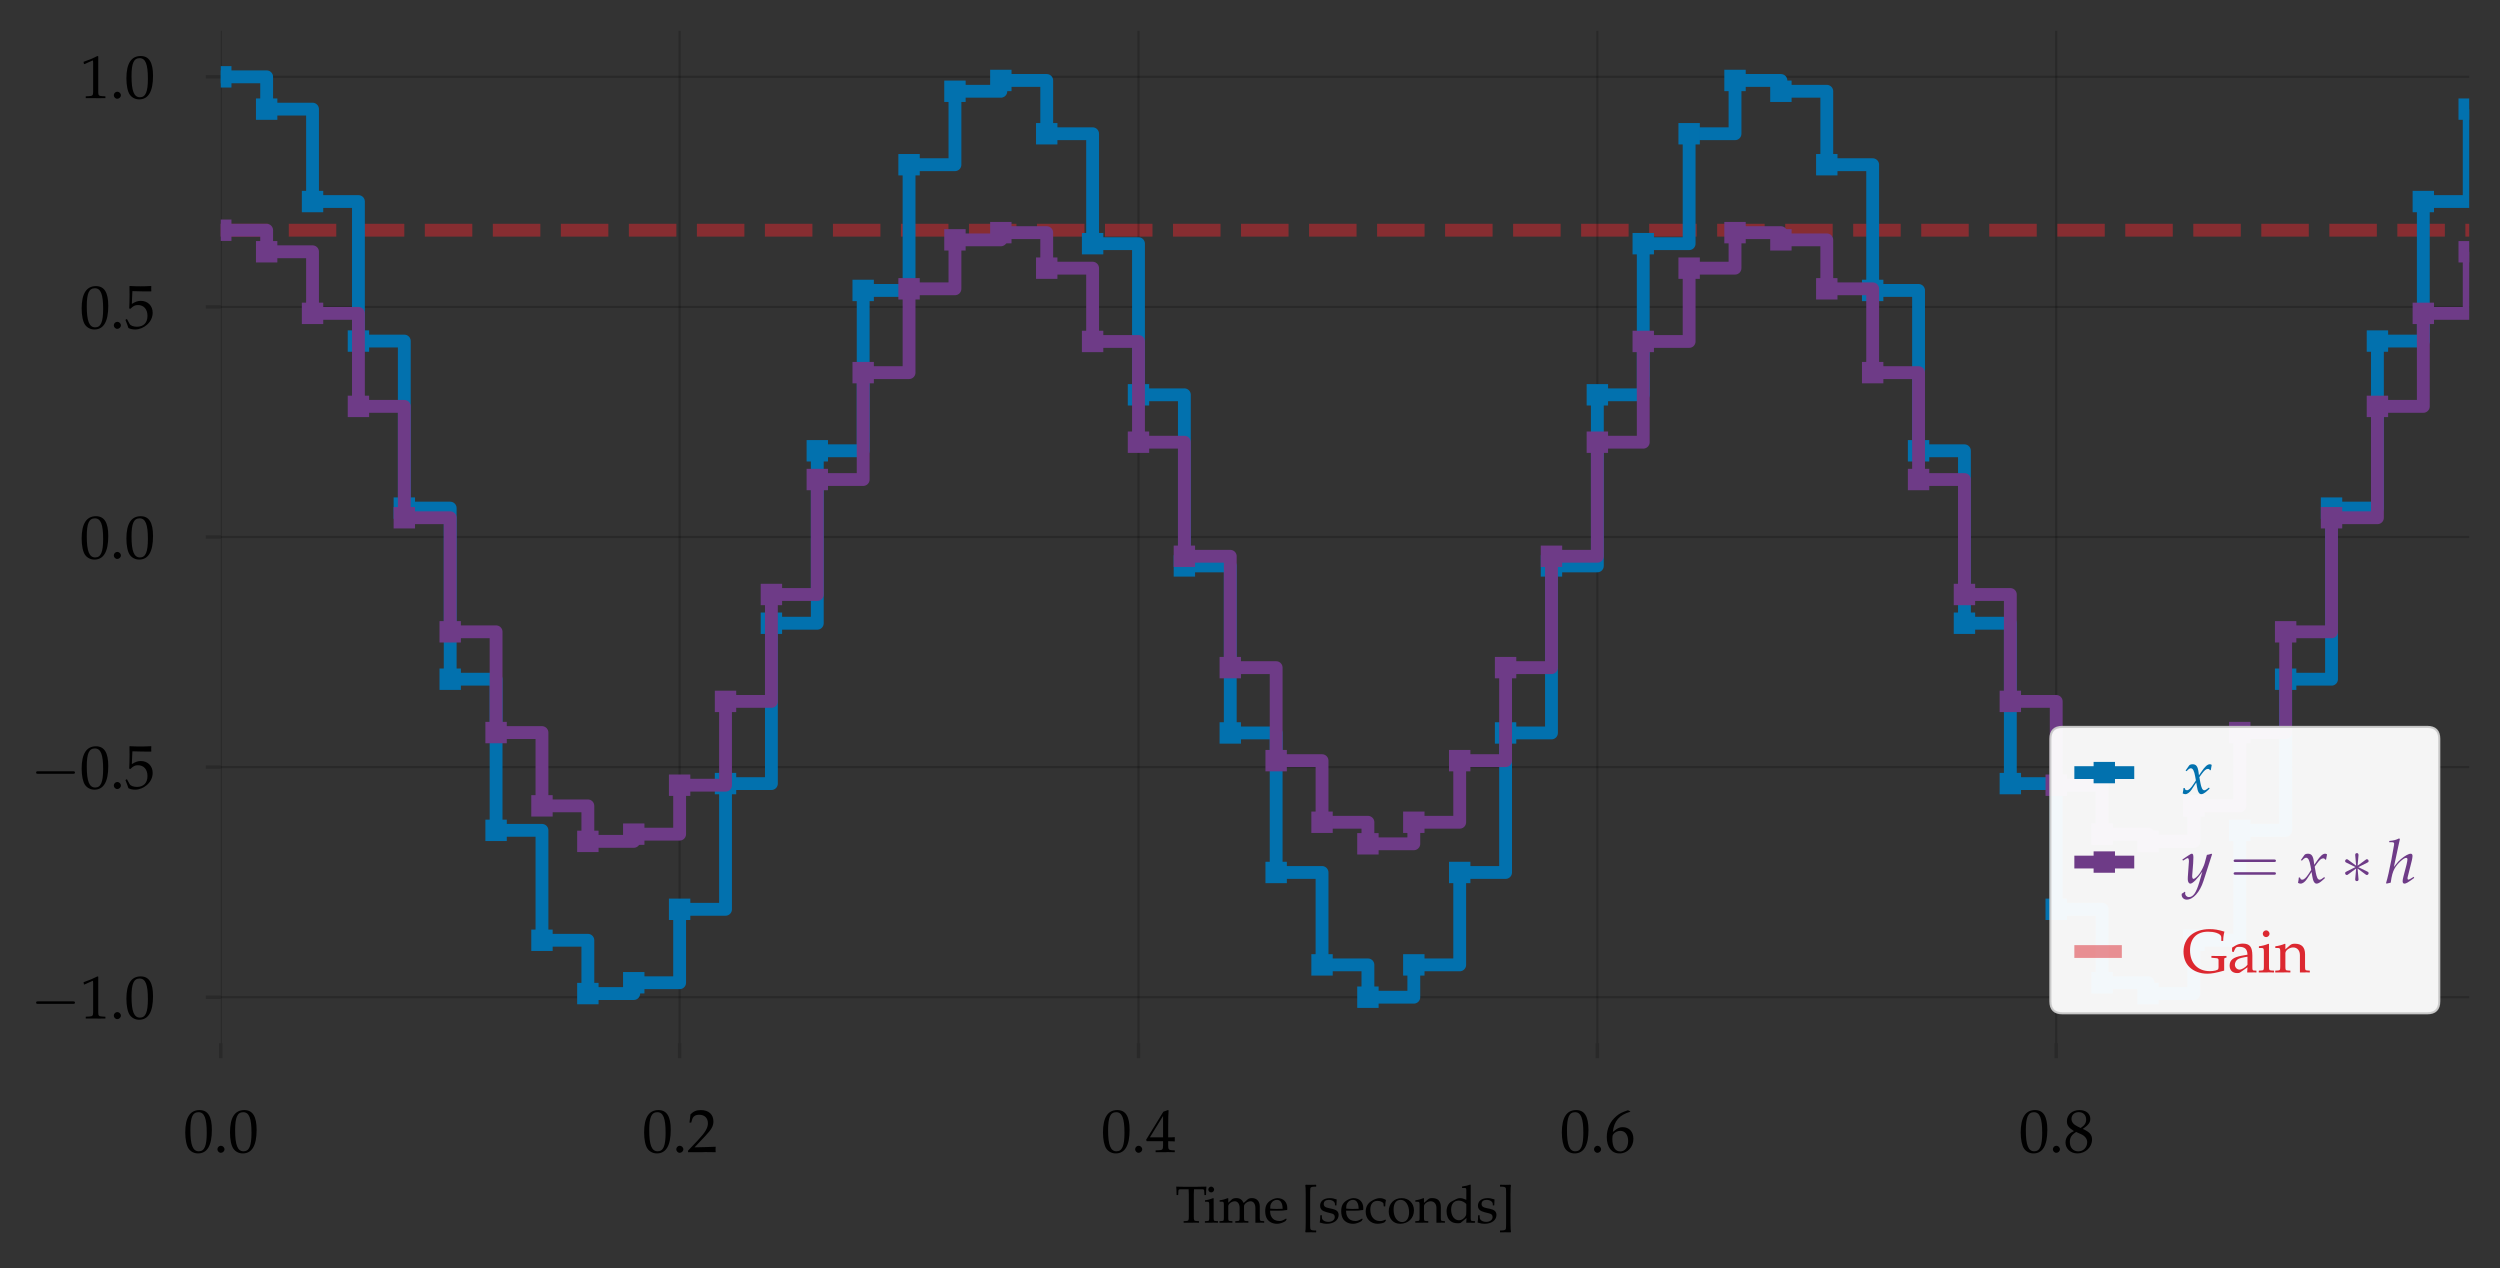 <?xml version="1.0" encoding="utf-8" standalone="no"?>
<!DOCTYPE svg PUBLIC "-//W3C//DTD SVG 1.1//EN"
  "http://www.w3.org/Graphics/SVG/1.1/DTD/svg11.dtd">
<svg height="296.4pt" version="1.1" viewBox="0 0 584.4 296.4" width="584.4pt" xmlns="http://www.w3.org/2000/svg" xmlns:xlink="http://www.w3.org/1999/xlink">
 <rect x="0" y="0" width="584.4" height="296.4" fill="#333333" stroke="none"/>
 <defs>
  <style type="text/css">*{stroke-linecap:butt;stroke-linejoin:round;}</style>
 </defs>
 <g id="figure_1">
  <g id="patch_1">
   <path d="M 0 296.4 
L 584.4 296.4 
L 584.4 0 
L 0 0 
z
" style="fill:none;"/>
  </g>
  <g id="axes_1">
   <g id="patch_2">
    <path d="M 51.606 243.862 
L 577.2 243.862 
L 577.2 7.2 
L 51.606 7.2 
z
" style="fill:none;"/>
   </g>
   <g id="line2d_1">
    <path clip-path="url(#p428f228254)" d="M 51.606 53.815 
L 577.2 53.815 
" style="fill:none;stroke:#dc2830;stroke-dasharray:11.1,4.8;stroke-dashoffset:0;stroke-linejoin:miter;stroke-opacity:0.5;stroke-width:3;"/>
   </g>
   <g id="matplotlib.axis_1">
    <g id="xtick_1">
     <g id="line2d_2">
      <path clip-path="url(#p428f228254)" d="M 51.606 243.862 
L 51.606 7.2 
" style="fill:none;stroke:#000000;stroke-linejoin:miter;stroke-opacity:0.2;stroke-width:0.5;"/>
     </g>
     <g id="line2d_3">
      <defs>
       <path d="M 0 0 
L 0 3.5 
" id="m3da11d8264" style="stroke:#000000;stroke-opacity:0.2;stroke-width:0.8;"/>
      </defs>
      <g>
       <use style="fill-opacity:0.2;stroke:#000000;stroke-opacity:0.2;stroke-width:0.8;" x="51.606" xlink:href="#m3da11d8264" y="243.862"/>
      </g>
     </g>
     <g id="text_1">
      <!-- $\mathdefault{0.0}$ -->
      <g transform="translate(42.889 269.341)scale(0.14 -0.14)">
       <defs>
        <path d="M 1683 4416 
C 691 4416 186 3628 186 2076 
C 186 1326 320 679 544 365 
C 768 51 1126 -128 1523 -128 
C 2490 -128 2976 704 2976 2345 
C 2976 3749 2560 4416 1683 4416 
z
M 1568 4191 
C 2189 4191 2438 3563 2438 2025 
C 2438 660 2195 96 1606 96 
C 986 96 723 743 723 2307 
C 723 3660 960 4191 1568 4191 
z
" id="URWPalladioL-Roma-30" transform="scale(0.016)"/>
        <path d="M 794 678 
C 602 678 429 499 429 307 
C 429 115 602 -64 787 -64 
C 992 -64 1171 108 1171 307 
C 1171 499 992 678 794 678 
z
" id="URWPalladioL-Roma-2e" transform="scale(0.016)"/>
       </defs>
       <use transform="scale(0.996)" xlink:href="#URWPalladioL-Roma-30"/>
       <use transform="translate(49.813 0)scale(0.996)" xlink:href="#URWPalladioL-Roma-2e"/>
       <use transform="translate(74.72 0)scale(0.996)" xlink:href="#URWPalladioL-Roma-30"/>
      </g>
     </g>
    </g>
    <g id="xtick_2">
     <g id="line2d_4">
      <path clip-path="url(#p428f228254)" d="M 158.87 243.862 
L 158.87 7.2 
" style="fill:none;stroke:#000000;stroke-linejoin:miter;stroke-opacity:0.2;stroke-width:0.5;"/>
     </g>
     <g id="line2d_5">
      <g>
       <use style="fill-opacity:0.2;stroke:#000000;stroke-opacity:0.2;stroke-width:0.8;" x="158.87" xlink:href="#m3da11d8264" y="243.862"/>
      </g>
     </g>
     <g id="text_2">
      <!-- $\mathdefault{0.2}$ -->
      <g transform="translate(150.153 269.341)scale(0.14 -0.14)">
       <defs>
        <path d="M 102 166 
L 102 0 
C 1299 0 1299 0 1530 0 
C 1760 19 1760 19 2995 0 
C 2982 134 2982 198 2982 287 
C 2982 370 2982 434 2995 574 
C 2259 542 1965 536 781 510 
L 1946 1741 
C 2566 2398 2758 2749 2758 3228 
C 2758 3961 2259 4416 1446 4416 
C 986 4416 672 4287 358 3967 
L 250 3100 
L 435 3100 
L 518 3394 
C 621 3763 851 3923 1280 3923 
C 1830 3923 2182 3578 2182 3036 
C 2182 2558 1914 2086 1190 1320 
L 102 166 
z
" id="URWPalladioL-Roma-32" transform="scale(0.016)"/>
       </defs>
       <use transform="scale(0.996)" xlink:href="#URWPalladioL-Roma-30"/>
       <use transform="translate(49.813 0)scale(0.996)" xlink:href="#URWPalladioL-Roma-2e"/>
       <use transform="translate(74.72 0)scale(0.996)" xlink:href="#URWPalladioL-Roma-32"/>
      </g>
     </g>
    </g>
    <g id="xtick_3">
     <g id="line2d_6">
      <path clip-path="url(#p428f228254)" d="M 266.134 243.862 
L 266.134 7.2 
" style="fill:none;stroke:#000000;stroke-linejoin:miter;stroke-opacity:0.2;stroke-width:0.5;"/>
     </g>
     <g id="line2d_7">
      <g>
       <use style="fill-opacity:0.2;stroke:#000000;stroke-opacity:0.2;stroke-width:0.8;" x="266.134" xlink:href="#m3da11d8264" y="243.862"/>
      </g>
     </g>
     <g id="text_3">
      <!-- $\mathdefault{0.4}$ -->
      <g transform="translate(257.417 269.341)scale(0.14 -0.14)">
       <defs>
        <path d="M 1792 1152 
L 1792 684 
C 1792 310 1722 223 1408 210 
L 1011 192 
L 1011 0 
C 1862 0 1862 0 2016 0 
C 2170 19 2170 19 3021 0 
L 3021 192 
L 2714 210 
C 2400 229 2330 310 2330 684 
L 2330 1152 
C 2707 1152 2842 1145 3021 1127 
L 3021 1580 
C 2720 1555 2598 1555 2502 1561 
L 2483 1561 
L 2330 1561 
L 2330 2445 
C 2330 3576 2342 4122 2374 4383 
L 2298 4416 
L 1824 4243 
L 13 1299 
L 83 1152 
L 1792 1152 
z
M 1792 1561 
L 416 1561 
L 1792 3798 
L 1792 1561 
z
" id="URWPalladioL-Roma-34" transform="scale(0.016)"/>
       </defs>
       <use transform="scale(0.996)" xlink:href="#URWPalladioL-Roma-30"/>
       <use transform="translate(49.813 0)scale(0.996)" xlink:href="#URWPalladioL-Roma-2e"/>
       <use transform="translate(74.72 0)scale(0.996)" xlink:href="#URWPalladioL-Roma-34"/>
      </g>
     </g>
    </g>
    <g id="xtick_4">
     <g id="line2d_8">
      <path clip-path="url(#p428f228254)" d="M 373.398 243.862 
L 373.398 7.2 
" style="fill:none;stroke:#000000;stroke-linejoin:miter;stroke-opacity:0.2;stroke-width:0.5;"/>
     </g>
     <g id="line2d_9">
      <g>
       <use style="fill-opacity:0.2;stroke:#000000;stroke-opacity:0.2;stroke-width:0.8;" x="373.398" xlink:href="#m3da11d8264" y="243.862"/>
      </g>
     </g>
     <g id="text_4">
      <!-- $\mathdefault{0.6}$ -->
      <g transform="translate(364.681 269.341)scale(0.14 -0.14)">
       <defs>
        <path d="M 2662 4287 
L 2426 4396 
C 1811 4193 1549 4066 1222 3788 
C 563 3237 205 2463 205 1585 
C 205 526 717 -128 1542 -128 
C 2374 -128 2995 532 2995 1405 
C 2995 2143 2554 2624 1875 2624 
C 1555 2624 1363 2540 986 2239 
C 915 2182 909 2175 838 2124 
C 973 3275 1510 3895 2662 4237 
L 2662 4287 
z
M 1632 2239 
C 2118 2239 2445 1816 2445 1180 
C 2445 513 2118 83 1626 83 
C 1082 83 787 551 787 1411 
C 787 1636 813 1758 883 1867 
C 1024 2085 1325 2239 1632 2239 
z
" id="URWPalladioL-Roma-36" transform="scale(0.016)"/>
       </defs>
       <use transform="scale(0.996)" xlink:href="#URWPalladioL-Roma-30"/>
       <use transform="translate(49.813 0)scale(0.996)" xlink:href="#URWPalladioL-Roma-2e"/>
       <use transform="translate(74.72 0)scale(0.996)" xlink:href="#URWPalladioL-Roma-36"/>
      </g>
     </g>
    </g>
    <g id="xtick_5">
     <g id="line2d_10">
      <path clip-path="url(#p428f228254)" d="M 480.662 243.862 
L 480.662 7.2 
" style="fill:none;stroke:#000000;stroke-linejoin:miter;stroke-opacity:0.2;stroke-width:0.5;"/>
     </g>
     <g id="line2d_11">
      <g>
       <use style="fill-opacity:0.2;stroke:#000000;stroke-opacity:0.2;stroke-width:0.8;" x="480.662" xlink:href="#m3da11d8264" y="243.862"/>
      </g>
     </g>
     <g id="text_5">
      <!-- $\mathdefault{0.8}$ -->
      <g transform="translate(471.945 269.341)scale(0.14 -0.14)">
       <defs>
        <path d="M 1075 2211 
C 813 2089 704 2019 563 1884 
C 320 1640 192 1352 192 1019 
C 192 358 723 -128 1446 -128 
C 2278 -128 2970 525 2970 1320 
C 2970 1833 2733 2108 2003 2442 
C 2586 2839 2790 3108 2790 3493 
C 2790 4044 2336 4416 1658 4416 
C 896 4416 339 3929 339 3256 
C 339 2820 512 2576 1075 2211 
z
M 1818 1890 
C 2221 1711 2464 1397 2464 1051 
C 2464 512 2061 89 1542 89 
C 998 89 646 474 646 1070 
C 646 1538 832 1833 1306 2121 
L 1818 1890 
z
M 1427 2711 
C 1024 2910 819 3166 819 3486 
C 819 3910 1126 4198 1581 4198 
C 2048 4198 2355 3890 2355 3422 
C 2355 3057 2195 2807 1779 2538 
L 1427 2711 
z
" id="URWPalladioL-Roma-38" transform="scale(0.016)"/>
       </defs>
       <use transform="scale(0.996)" xlink:href="#URWPalladioL-Roma-30"/>
       <use transform="translate(49.813 0)scale(0.996)" xlink:href="#URWPalladioL-Roma-2e"/>
       <use transform="translate(74.72 0)scale(0.996)" xlink:href="#URWPalladioL-Roma-38"/>
      </g>
     </g>
    </g>
    <g id="text_6">
     <!-- Time [seconds] -->
     <g transform="translate(274.73 285.828)scale(0.12 -0.12)">
      <defs>
       <path d="M 1632 4096 
C 1651 3880 1658 3734 1658 3462 
L 1658 781 
C 1658 280 1626 230 1331 211 
L 1024 192 
L 1024 0 
C 1402 -7 1626 0 1958 0 
C 2291 19 2522 12 2899 0 
L 2899 192 
L 2592 211 
C 2298 230 2266 280 2266 781 
L 2266 3462 
C 2266 3747 2272 3887 2291 4096 
L 3283 4096 
C 3462 4096 3533 4039 3539 3887 
L 3565 3386 
L 3763 3386 
C 3763 3801 3776 4051 3808 4416 
C 3347 4409 3136 4409 2957 4403 
C 2707 4390 2522 4390 2426 4390 
L 1414 4390 
C 1350 4390 1005 4396 550 4403 
L 115 4416 
C 147 4051 160 3801 160 3385 
L 358 3385 
L 384 3891 
C 390 4038 461 4096 640 4096 
L 1632 4096 
z
" id="URWPalladioL-Roma-54" transform="scale(0.016)"/>
       <path d="M 1203 2982 
L 1146 3008 
C 819 2873 486 2784 147 2746 
L 147 2568 
L 384 2568 
C 640 2568 666 2523 666 2103 
L 666 669 
C 666 268 646 223 429 211 
L 134 192 
L 134 0 
C 774 0 774 0 934 0 
C 1094 19 1094 19 1734 0 
L 1734 192 
L 1440 211 
C 1222 224 1203 268 1203 671 
L 1203 2982 
z
M 909 4416 
C 717 4416 550 4249 550 4057 
C 550 3871 717 3705 902 3705 
C 1088 3705 1261 3871 1261 4057 
C 1261 4236 1088 4416 909 4416 
z
" id="URWPalladioL-Roma-69" transform="scale(0.016)"/>
       <path d="M 115 2579 
L 352 2579 
C 608 2579 634 2534 634 2112 
L 634 672 
C 634 268 614 224 397 211 
L 102 192 
L 102 0 
C 717 0 736 0 915 0 
C 1094 19 1261 12 1677 0 
L 1677 192 
L 1408 211 
C 1190 223 1171 268 1171 670 
L 1171 2023 
C 1171 2311 1594 2624 1978 2624 
C 2323 2624 2560 2298 2560 1813 
L 2560 670 
C 2560 268 2541 223 2323 211 
L 2029 192 
L 2029 0 
C 2669 0 2669 0 2829 0 
C 2989 19 2989 19 3629 0 
L 3629 192 
L 3334 211 
C 3117 223 3098 268 3098 670 
L 3098 2023 
C 3098 2311 3520 2624 3904 2624 
C 4250 2624 4486 2298 4486 1813 
L 4486 0 
C 4877 0 4883 0 4992 0 
C 5075 19 5075 19 5562 0 
L 5562 192 
L 5261 211 
C 5043 223 5024 268 5024 670 
L 5024 1985 
C 5024 2617 4653 3014 4064 3014 
C 3840 3014 3654 2956 3539 2854 
L 3053 2419 
C 2848 2841 2586 3014 2144 3014 
C 1907 3014 1728 2956 1613 2854 
L 1171 2445 
L 1171 2988 
L 1114 3008 
C 787 2873 454 2783 115 2745 
L 115 2579 
z
" id="URWPalladioL-Roma-6d" transform="scale(0.016)"/>
       <path d="M 2797 447 
L 2714 511 
C 2304 268 2157 211 1882 211 
C 1466 211 1120 396 941 710 
C 819 921 774 1100 762 1472 
L 1696 1472 
C 2138 1472 2413 1491 2854 1561 
C 2861 1651 2867 1708 2867 1786 
C 2867 2526 2394 3008 1677 3008 
C 1440 3008 1165 2924 902 2771 
C 378 2468 166 2069 166 1401 
C 166 998 262 652 435 409 
C 691 70 1120 -128 1600 -128 
C 1837 -128 2074 -77 2336 38 
C 2509 108 2643 192 2669 230 
L 2797 447 
z
M 2298 1708 
C 1965 1696 1811 1689 1581 1689 
C 1286 1689 1120 1696 774 1728 
C 774 2030 800 2172 883 2339 
C 1018 2623 1293 2796 1600 2796 
C 1811 2796 1978 2713 2093 2539 
C 2234 2326 2278 2140 2298 1708 
z
" id="URWPalladioL-Roma-65" transform="scale(0.016)"/>
       <path d="M 563 -1178 
C 1018 -1166 1030 -1166 1184 -1166 
C 1338 -1166 1370 -1166 1805 -1178 
L 1843 -1140 
L 1843 -974 
L 1818 -942 
L 1574 -942 
C 1402 -942 1261 -903 1184 -839 
C 1126 -782 1107 -692 1107 -481 
C 1107 -474 1107 -340 1101 -148 
L 1101 89 
L 1101 3379 
L 1101 3615 
C 1107 3795 1107 3935 1107 3942 
C 1107 4153 1126 4249 1184 4307 
C 1261 4371 1402 4409 1574 4409 
L 1818 4409 
L 1843 4441 
L 1843 4608 
L 1805 4646 
C 1357 4633 1338 4633 1184 4633 
C 1037 4633 1005 4633 563 4646 
L 506 4563 
C 544 4403 557 4191 557 3699 
C 557 3603 557 3526 563 3462 
L 563 3379 
L 563 89 
L 563 6 
C 557 -97 557 -103 557 -212 
L 557 -282 
C 557 -718 544 -897 506 -1095 
L 563 -1178 
z
" id="URWPalladioL-Roma-5b" transform="scale(0.016)"/>
       <path d="M 262 917 
C 262 474 243 282 192 25 
C 525 -84 774 -128 1069 -128 
C 1907 -128 2502 320 2502 949 
C 2502 1148 2445 1295 2323 1423 
C 2157 1584 1946 1661 1382 1770 
C 858 1872 685 2001 685 2296 
C 685 2617 909 2796 1299 2796 
C 1728 2796 2054 2572 2054 2270 
L 2054 2123 
L 2234 2123 
C 2240 2495 2246 2649 2266 2847 
C 1926 2963 1696 3008 1434 3008 
C 691 3008 237 2655 237 2078 
C 237 1770 378 1552 672 1417 
C 845 1340 1184 1237 1619 1141 
C 1907 1077 2029 942 2029 698 
C 2029 352 1709 108 1254 108 
C 787 108 454 333 454 654 
L 454 917 
L 262 917 
z
" id="URWPalladioL-Roma-73" transform="scale(0.016)"/>
       <path d="M 2554 1995 
C 2554 2290 2586 2553 2643 2783 
C 2387 2937 2163 3008 1901 3008 
C 1594 3008 1235 2886 851 2643 
C 403 2360 166 1911 166 1347 
C 166 480 774 -128 1632 -128 
C 1965 -128 2445 -7 2509 89 
L 2643 294 
L 2579 390 
C 2342 262 2138 204 1907 204 
C 1197 204 730 756 730 1603 
C 730 2290 1050 2675 1626 2675 
C 1907 2675 2214 2547 2330 2386 
L 2374 1995 
L 2554 1995 
z
" id="URWPalladioL-Roma-63" transform="scale(0.016)"/>
       <path d="M 1786 3008 
C 851 3008 205 2347 205 1391 
C 205 487 774 -128 1600 -128 
C 2586 -128 3290 557 3290 1520 
C 3290 2386 2662 3008 1786 3008 
z
M 1670 2796 
C 2259 2796 2694 2155 2694 1282 
C 2694 545 2368 83 1850 83 
C 1222 83 800 699 800 1609 
C 800 2379 1107 2796 1670 2796 
z
" id="URWPalladioL-Roma-6f" transform="scale(0.016)"/>
       <path d="M 2624 0 
C 3014 0 3021 0 3130 0 
C 3219 19 3219 19 3661 0 
L 3661 192 
L 3398 211 
C 3181 223 3162 262 3162 670 
L 3162 1902 
C 3162 2649 2810 3014 2093 3014 
C 1856 3014 1722 2969 1587 2854 
L 1101 2432 
L 1101 2988 
L 1043 3008 
C 717 2873 384 2784 45 2746 
L 45 2568 
L 282 2568 
C 538 2568 563 2523 563 2103 
L 563 669 
C 563 268 544 223 326 211 
L 38 192 
L 38 0 
C 474 -7 646 0 832 0 
C 1018 19 1190 12 1626 0 
L 1626 192 
L 1338 211 
C 1120 223 1101 268 1101 670 
L 1101 2023 
C 1101 2311 1523 2624 1914 2624 
C 2342 2624 2624 2304 2624 1813 
L 2624 0 
z
" id="URWPalladioL-Roma-6e" transform="scale(0.016)"/>
       <path d="M 2637 2803 
C 2278 2956 2099 3008 1875 3008 
C 1702 3008 1549 2969 1389 2886 
L 826 2592 
C 461 2400 224 1934 224 1392 
C 224 881 397 460 710 204 
C 928 19 1229 -64 1645 -64 
C 1773 -64 1920 -39 1952 -13 
L 2662 581 
L 2630 0 
C 2944 -7 3046 0 3123 0 
C 3174 0 3264 0 3398 -7 
C 3443 6 3571 6 3706 0 
L 3706 192 
L 3411 211 
C 3194 224 3174 268 3174 672 
L 3174 4614 
L 3117 4665 
C 2835 4557 2624 4505 2118 4429 
L 2118 4249 
L 2477 4249 
C 2592 4249 2637 4179 2637 3987 
L 2637 2803 
z
M 2637 1424 
C 2637 1009 2624 945 2541 798 
C 2362 498 2048 300 1747 300 
C 1184 300 781 843 781 1602 
C 781 2298 1126 2707 1702 2707 
C 1946 2707 2202 2624 2426 2470 
C 2560 2381 2637 2298 2637 2247 
L 2637 1424 
z
" id="URWPalladioL-Roma-64" transform="scale(0.016)"/>
       <path d="M 1568 4646 
C 1114 4633 1094 4633 947 4633 
C 794 4633 762 4633 326 4646 
L 288 4608 
L 288 4441 
L 314 4409 
L 557 4409 
C 730 4409 864 4371 941 4307 
C 1005 4249 1024 4159 1024 3942 
C 1024 3923 1024 3795 1030 3615 
L 1030 3379 
L 1030 89 
L 1030 -148 
C 1024 -334 1024 -449 1024 -468 
C 1024 -686 1005 -782 941 -839 
C 864 -903 730 -942 557 -942 
L 314 -942 
L 288 -974 
L 288 -1140 
L 326 -1178 
C 774 -1166 787 -1166 947 -1166 
C 1094 -1166 1126 -1166 1568 -1178 
L 1626 -1095 
C 1587 -942 1581 -743 1574 -250 
C 1574 -161 1574 -78 1568 6 
L 1568 89 
L 1568 3379 
L 1568 3462 
C 1574 3532 1574 3615 1574 3705 
C 1574 4198 1587 4409 1626 4563 
L 1568 4646 
z
" id="URWPalladioL-Roma-5d" transform="scale(0.016)"/>
      </defs>
      <use transform="scale(0.996)" xlink:href="#URWPalladioL-Roma-54"/>
      <use transform="translate(55.591 0)scale(0.996)" xlink:href="#URWPalladioL-Roma-69"/>
      <use transform="translate(84.581 0)scale(0.996)" xlink:href="#URWPalladioL-Roma-6d"/>
      <use transform="translate(172.551 0)scale(0.996)" xlink:href="#URWPalladioL-Roma-65"/>
      <use transform="translate(245.178 0)scale(0.996)" xlink:href="#URWPalladioL-Roma-5b"/>
      <use transform="translate(278.353 0)scale(0.996)" xlink:href="#URWPalladioL-Roma-73"/>
      <use transform="translate(320.595 0)scale(0.996)" xlink:href="#URWPalladioL-Roma-65"/>
      <use transform="translate(368.315 0)scale(0.996)" xlink:href="#URWPalladioL-Roma-63"/>
      <use transform="translate(412.549 0)scale(0.996)" xlink:href="#URWPalladioL-Roma-6f"/>
      <use transform="translate(466.944 0)scale(0.996)" xlink:href="#URWPalladioL-Roma-6e"/>
      <use transform="translate(524.926 0)scale(0.996)" xlink:href="#URWPalladioL-Roma-64"/>
      <use transform="translate(585.798 0)scale(0.996)" xlink:href="#URWPalladioL-Roma-73"/>
      <use transform="translate(628.039 0)scale(0.996)" xlink:href="#URWPalladioL-Roma-5d"/>
     </g>
    </g>
   </g>
   <g id="matplotlib.axis_2">
    <g id="ytick_1">
     <g id="line2d_12">
      <path clip-path="url(#p428f228254)" d="M 51.606 233.104 
L 577.2 233.104 
" style="fill:none;stroke:#000000;stroke-linejoin:miter;stroke-opacity:0.2;stroke-width:0.5;"/>
     </g>
     <g id="line2d_13">
      <defs>
       <path d="M 0 0 
L -3.5 0 
" id="m11fe4bbcac" style="stroke:#000000;stroke-opacity:0.2;stroke-width:0.8;"/>
      </defs>
      <g>
       <use style="fill-opacity:0.2;stroke:#000000;stroke-opacity:0.2;stroke-width:0.8;" x="51.606" xlink:href="#m11fe4bbcac" y="233.104"/>
      </g>
     </g>
     <g id="text_7">
      <!-- $\mathdefault{−1.0}$ -->
      <g transform="translate(7.2 238.094)scale(0.14 -0.14)">
       <defs>
        <path d="M 4218 1472 
C 4326 1472 4442 1472 4442 1600 
C 4442 1728 4326 1728 4218 1728 
L 755 1728 
C 646 1728 531 1728 531 1600 
C 531 1472 646 1472 755 1472 
L 4218 1472 
z
" id="CMSY10-0" transform="scale(0.016)"/>
        <path d="M 429 3571 
L 493 3571 
L 1318 3942 
C 1325 3949 1331 3949 1338 3949 
C 1376 3949 1389 3891 1389 3737 
L 1389 633 
C 1389 300 1318 230 973 211 
L 614 192 
L 614 0 
C 1600 0 1600 0 1670 0 
C 1754 0 1894 0 2112 -7 
C 2189 6 2413 6 2675 0 
L 2675 192 
L 2342 211 
C 1990 229 1926 299 1926 628 
L 1926 4383 
L 1837 4416 
C 1421 4199 966 4009 384 3807 
L 429 3571 
z
" id="URWPalladioL-Roma-31" transform="scale(0.016)"/>
       </defs>
       <use transform="scale(1.038)" xlink:href="#CMSY10-0"/>
       <use transform="translate(81.942 0)scale(0.996)" xlink:href="#URWPalladioL-Roma-31"/>
       <use transform="translate(131.755 0)scale(0.996)" xlink:href="#URWPalladioL-Roma-2e"/>
       <use transform="translate(156.661 0)scale(0.996)" xlink:href="#URWPalladioL-Roma-30"/>
      </g>
     </g>
    </g>
    <g id="ytick_2">
     <g id="line2d_14">
      <path clip-path="url(#p428f228254)" d="M 51.606 179.318 
L 577.2 179.318 
" style="fill:none;stroke:#000000;stroke-linejoin:miter;stroke-opacity:0.2;stroke-width:0.5;"/>
     </g>
     <g id="line2d_15">
      <g>
       <use style="fill-opacity:0.2;stroke:#000000;stroke-opacity:0.2;stroke-width:0.8;" x="51.606" xlink:href="#m11fe4bbcac" y="179.318"/>
      </g>
     </g>
     <g id="text_8">
      <!-- $\mathdefault{−0.5}$ -->
      <g transform="translate(7.2 184.307)scale(0.14 -0.14)">
       <defs>
        <path d="M 813 3891 
C 1638 3865 1997 3859 2765 3859 
L 2797 3891 
C 2784 4006 2784 4057 2784 4140 
C 2784 4230 2784 4281 2797 4396 
L 2765 4428 
C 2285 4403 1997 4396 1651 4396 
C 1299 4396 1018 4403 538 4428 
L 506 4396 
C 512 4006 518 3724 518 3520 
C 518 2976 499 2360 480 2076 
L 608 2038 
C 909 2341 1082 2432 1395 2432 
C 2010 2432 2394 1992 2394 1295 
C 2394 579 1984 160 1286 160 
C 941 160 621 276 531 443 
L 237 973 
L 83 882 
C 230 514 307 308 397 25 
C 576 -71 832 -128 1107 -128 
C 1536 -128 1990 57 2342 366 
C 2733 715 2938 1153 2938 1631 
C 2938 2360 2419 2873 1690 2873 
C 1382 2873 1152 2790 755 2553 
L 813 3891 
z
" id="URWPalladioL-Roma-35" transform="scale(0.016)"/>
       </defs>
       <use transform="scale(1.038)" xlink:href="#CMSY10-0"/>
       <use transform="translate(81.942 0)scale(0.996)" xlink:href="#URWPalladioL-Roma-30"/>
       <use transform="translate(131.755 0)scale(0.996)" xlink:href="#URWPalladioL-Roma-2e"/>
       <use transform="translate(156.661 0)scale(0.996)" xlink:href="#URWPalladioL-Roma-35"/>
      </g>
     </g>
    </g>
    <g id="ytick_3">
     <g id="line2d_16">
      <path clip-path="url(#p428f228254)" d="M 51.606 125.531 
L 577.2 125.531 
" style="fill:none;stroke:#000000;stroke-linejoin:miter;stroke-opacity:0.2;stroke-width:0.5;"/>
     </g>
     <g id="line2d_17">
      <g>
       <use style="fill-opacity:0.2;stroke:#000000;stroke-opacity:0.2;stroke-width:0.8;" x="51.606" xlink:href="#m11fe4bbcac" y="125.531"/>
      </g>
     </g>
     <g id="text_9">
      <!-- $\mathdefault{0.0}$ -->
      <g transform="translate(18.672 130.521)scale(0.14 -0.14)">
       <use transform="scale(0.996)" xlink:href="#URWPalladioL-Roma-30"/>
       <use transform="translate(49.813 0)scale(0.996)" xlink:href="#URWPalladioL-Roma-2e"/>
       <use transform="translate(74.72 0)scale(0.996)" xlink:href="#URWPalladioL-Roma-30"/>
      </g>
     </g>
    </g>
    <g id="ytick_4">
     <g id="line2d_18">
      <path clip-path="url(#p428f228254)" d="M 51.606 71.744 
L 577.2 71.744 
" style="fill:none;stroke:#000000;stroke-linejoin:miter;stroke-opacity:0.2;stroke-width:0.5;"/>
     </g>
     <g id="line2d_19">
      <g>
       <use style="fill-opacity:0.2;stroke:#000000;stroke-opacity:0.2;stroke-width:0.8;" x="51.606" xlink:href="#m11fe4bbcac" y="71.744"/>
      </g>
     </g>
     <g id="text_10">
      <!-- $\mathdefault{0.5}$ -->
      <g transform="translate(18.672 76.734)scale(0.14 -0.14)">
       <use transform="scale(0.996)" xlink:href="#URWPalladioL-Roma-30"/>
       <use transform="translate(49.813 0)scale(0.996)" xlink:href="#URWPalladioL-Roma-2e"/>
       <use transform="translate(74.72 0)scale(0.996)" xlink:href="#URWPalladioL-Roma-35"/>
      </g>
     </g>
    </g>
    <g id="ytick_5">
     <g id="line2d_20">
      <path clip-path="url(#p428f228254)" d="M 51.606 17.957 
L 577.2 17.957 
" style="fill:none;stroke:#000000;stroke-linejoin:miter;stroke-opacity:0.2;stroke-width:0.5;"/>
     </g>
     <g id="line2d_21">
      <g>
       <use style="fill-opacity:0.2;stroke:#000000;stroke-opacity:0.2;stroke-width:0.8;" x="51.606" xlink:href="#m11fe4bbcac" y="17.957"/>
      </g>
     </g>
     <g id="text_11">
      <!-- $\mathdefault{1.0}$ -->
      <g transform="translate(18.672 22.947)scale(0.14 -0.14)">
       <use transform="scale(0.996)" xlink:href="#URWPalladioL-Roma-31"/>
       <use transform="translate(49.813 0)scale(0.996)" xlink:href="#URWPalladioL-Roma-2e"/>
       <use transform="translate(74.72 0)scale(0.996)" xlink:href="#URWPalladioL-Roma-30"/>
      </g>
     </g>
    </g>
   </g>
   <g id="line2d_22">
    <path clip-path="url(#p428f228254)" d="M 51.606 17.957 
L 62.333 17.957 
L 62.333 25.512 
L 73.059 25.512 
L 73.059 47.113 
L 83.786 47.113 
L 83.786 79.728 
L 94.512 79.728 
L 94.512 118.776 
L 105.238 118.776 
L 105.238 158.773 
L 115.965 158.773 
L 115.965 194.101 
L 126.691 194.101 
L 126.691 219.798 
L 137.418 219.798 
L 137.418 232.256 
L 148.144 232.256 
L 148.144 229.725 
L 158.87 229.725 
L 158.87 212.56 
L 169.597 212.56 
L 169.597 183.172 
L 180.323 183.172 
L 180.323 145.688 
L 191.05 145.688 
L 191.05 105.374 
L 201.776 105.374 
L 201.776 67.89 
L 212.502 67.89 
L 212.502 38.502 
L 223.229 38.502 
L 223.229 21.337 
L 233.955 21.337 
L 233.955 18.806 
L 244.681 18.806 
L 244.681 31.263 
L 255.408 31.263 
L 255.408 56.961 
L 266.134 56.961 
L 266.134 92.289 
L 276.861 92.289 
L 276.861 132.285 
L 287.587 132.285 
L 287.587 171.333 
L 298.313 171.333 
L 298.313 203.949 
L 309.04 203.949 
L 309.04 225.55 
L 319.766 225.55 
L 319.766 233.104 
L 330.493 233.104 
L 330.493 225.55 
L 341.219 225.55 
L 341.219 203.949 
L 351.945 203.949 
L 351.945 171.333 
L 362.672 171.333 
L 362.672 132.285 
L 373.398 132.285 
L 373.398 92.289 
L 384.125 92.289 
L 384.125 56.961 
L 394.851 56.961 
L 394.851 31.263 
L 405.577 31.263 
L 405.577 18.806 
L 416.304 18.806 
L 416.304 21.337 
L 427.03 21.337 
L 427.03 38.502 
L 437.756 38.502 
L 437.756 67.89 
L 448.483 67.89 
L 448.483 105.374 
L 459.209 105.374 
L 459.209 145.688 
L 469.936 145.688 
L 469.936 183.172 
L 480.662 183.172 
L 480.662 212.56 
L 491.388 212.56 
L 491.388 229.725 
L 502.115 229.725 
L 502.115 232.256 
L 512.841 232.256 
L 512.841 219.798 
L 523.568 219.798 
L 523.568 194.101 
L 534.294 194.101 
L 534.294 158.773 
L 545.02 158.773 
L 545.02 118.776 
L 555.747 118.776 
L 555.747 79.728 
L 566.473 79.728 
L 566.473 47.113 
L 577.2 47.113 
L 577.2 25.512 
" style="fill:none;stroke:#0271ae;stroke-linejoin:miter;stroke-width:3;"/>
    <defs>
     <path d="M -2.5 2.5 
L 2.5 2.5 
L 2.5 -2.5 
L -2.5 -2.5 
z
" id="m58e4904686"/>
    </defs>
    <g clip-path="url(#p428f228254)">
     <use style="fill:#0271ae;" x="51.606" xlink:href="#m58e4904686" y="17.957"/>
     <use style="fill:#0271ae;" x="62.333" xlink:href="#m58e4904686" y="25.512"/>
     <use style="fill:#0271ae;" x="73.059" xlink:href="#m58e4904686" y="47.113"/>
     <use style="fill:#0271ae;" x="83.786" xlink:href="#m58e4904686" y="79.728"/>
     <use style="fill:#0271ae;" x="94.512" xlink:href="#m58e4904686" y="118.776"/>
     <use style="fill:#0271ae;" x="105.238" xlink:href="#m58e4904686" y="158.773"/>
     <use style="fill:#0271ae;" x="115.965" xlink:href="#m58e4904686" y="194.101"/>
     <use style="fill:#0271ae;" x="126.691" xlink:href="#m58e4904686" y="219.798"/>
     <use style="fill:#0271ae;" x="137.418" xlink:href="#m58e4904686" y="232.256"/>
     <use style="fill:#0271ae;" x="148.144" xlink:href="#m58e4904686" y="229.725"/>
     <use style="fill:#0271ae;" x="158.87" xlink:href="#m58e4904686" y="212.56"/>
     <use style="fill:#0271ae;" x="169.597" xlink:href="#m58e4904686" y="183.172"/>
     <use style="fill:#0271ae;" x="180.323" xlink:href="#m58e4904686" y="145.688"/>
     <use style="fill:#0271ae;" x="191.05" xlink:href="#m58e4904686" y="105.374"/>
     <use style="fill:#0271ae;" x="201.776" xlink:href="#m58e4904686" y="67.89"/>
     <use style="fill:#0271ae;" x="212.502" xlink:href="#m58e4904686" y="38.502"/>
     <use style="fill:#0271ae;" x="223.229" xlink:href="#m58e4904686" y="21.337"/>
     <use style="fill:#0271ae;" x="233.955" xlink:href="#m58e4904686" y="18.806"/>
     <use style="fill:#0271ae;" x="244.681" xlink:href="#m58e4904686" y="31.263"/>
     <use style="fill:#0271ae;" x="255.408" xlink:href="#m58e4904686" y="56.961"/>
     <use style="fill:#0271ae;" x="266.134" xlink:href="#m58e4904686" y="92.289"/>
     <use style="fill:#0271ae;" x="276.861" xlink:href="#m58e4904686" y="132.285"/>
     <use style="fill:#0271ae;" x="287.587" xlink:href="#m58e4904686" y="171.333"/>
     <use style="fill:#0271ae;" x="298.313" xlink:href="#m58e4904686" y="203.949"/>
     <use style="fill:#0271ae;" x="309.04" xlink:href="#m58e4904686" y="225.55"/>
     <use style="fill:#0271ae;" x="319.766" xlink:href="#m58e4904686" y="233.104"/>
     <use style="fill:#0271ae;" x="330.493" xlink:href="#m58e4904686" y="225.55"/>
     <use style="fill:#0271ae;" x="341.219" xlink:href="#m58e4904686" y="203.949"/>
     <use style="fill:#0271ae;" x="351.945" xlink:href="#m58e4904686" y="171.333"/>
     <use style="fill:#0271ae;" x="362.672" xlink:href="#m58e4904686" y="132.285"/>
     <use style="fill:#0271ae;" x="373.398" xlink:href="#m58e4904686" y="92.289"/>
     <use style="fill:#0271ae;" x="384.125" xlink:href="#m58e4904686" y="56.961"/>
     <use style="fill:#0271ae;" x="394.851" xlink:href="#m58e4904686" y="31.263"/>
     <use style="fill:#0271ae;" x="405.577" xlink:href="#m58e4904686" y="18.806"/>
     <use style="fill:#0271ae;" x="416.304" xlink:href="#m58e4904686" y="21.337"/>
     <use style="fill:#0271ae;" x="427.03" xlink:href="#m58e4904686" y="38.502"/>
     <use style="fill:#0271ae;" x="437.756" xlink:href="#m58e4904686" y="67.89"/>
     <use style="fill:#0271ae;" x="448.483" xlink:href="#m58e4904686" y="105.374"/>
     <use style="fill:#0271ae;" x="459.209" xlink:href="#m58e4904686" y="145.688"/>
     <use style="fill:#0271ae;" x="469.936" xlink:href="#m58e4904686" y="183.172"/>
     <use style="fill:#0271ae;" x="480.662" xlink:href="#m58e4904686" y="212.56"/>
     <use style="fill:#0271ae;" x="491.388" xlink:href="#m58e4904686" y="229.725"/>
     <use style="fill:#0271ae;" x="502.115" xlink:href="#m58e4904686" y="232.256"/>
     <use style="fill:#0271ae;" x="512.841" xlink:href="#m58e4904686" y="219.798"/>
     <use style="fill:#0271ae;" x="523.568" xlink:href="#m58e4904686" y="194.101"/>
     <use style="fill:#0271ae;" x="534.294" xlink:href="#m58e4904686" y="158.773"/>
     <use style="fill:#0271ae;" x="545.02" xlink:href="#m58e4904686" y="118.776"/>
     <use style="fill:#0271ae;" x="555.747" xlink:href="#m58e4904686" y="79.728"/>
     <use style="fill:#0271ae;" x="566.473" xlink:href="#m58e4904686" y="47.113"/>
     <use style="fill:#0271ae;" x="577.2" xlink:href="#m58e4904686" y="25.512"/>
    </g>
   </g>
   <g id="line2d_23">
    <path clip-path="url(#p428f228254)" d="M 51.606 53.815 
L 62.333 53.815 
L 62.333 58.851 
L 73.059 58.851 
L 73.059 73.252 
L 83.786 73.252 
L 83.786 94.996 
L 94.512 94.996 
L 94.512 121.028 
L 105.238 121.028 
L 105.238 147.692 
L 115.965 147.692 
L 115.965 171.244 
L 126.691 171.244 
L 126.691 188.376 
L 137.418 188.376 
L 137.418 196.681 
L 148.144 196.681 
L 148.144 194.993 
L 158.87 194.993 
L 158.87 183.55 
L 169.597 183.55 
L 169.597 163.958 
L 180.323 163.958 
L 180.323 138.969 
L 191.05 138.969 
L 191.05 112.093 
L 201.776 112.093 
L 201.776 87.104 
L 212.502 87.104 
L 212.502 67.512 
L 223.229 67.512 
L 223.229 56.068 
L 233.955 56.068 
L 233.955 54.381 
L 244.681 54.381 
L 244.681 62.686 
L 255.408 62.686 
L 255.408 79.818 
L 266.134 79.818 
L 266.134 103.369 
L 276.861 103.369 
L 276.861 130.034 
L 287.587 130.034 
L 287.587 156.066 
L 298.313 156.066 
L 298.313 177.809 
L 309.04 177.809 
L 309.04 192.21 
L 319.766 192.21 
L 319.766 197.246 
L 330.493 197.246 
L 330.493 192.21 
L 341.219 192.21 
L 341.219 177.809 
L 351.945 177.809 
L 351.945 156.066 
L 362.672 156.066 
L 362.672 130.034 
L 373.398 130.034 
L 373.398 103.369 
L 384.125 103.369 
L 384.125 79.818 
L 394.851 79.818 
L 394.851 62.686 
L 405.577 62.686 
L 405.577 54.381 
L 416.304 54.381 
L 416.304 56.068 
L 427.03 56.068 
L 427.03 67.512 
L 437.756 67.512 
L 437.756 87.104 
L 448.483 87.104 
L 448.483 112.093 
L 459.209 112.093 
L 459.209 138.969 
L 469.936 138.969 
L 469.936 163.958 
L 480.662 163.958 
L 480.662 183.55 
L 491.388 183.55 
L 491.388 194.993 
L 502.115 194.993 
L 502.115 196.681 
L 512.841 196.681 
L 512.841 188.376 
L 523.568 188.376 
L 523.568 171.244 
L 534.294 171.244 
L 534.294 147.692 
L 545.02 147.692 
L 545.02 121.028 
L 555.747 121.028 
L 555.747 94.996 
L 566.473 94.996 
L 566.473 73.252 
L 577.2 73.252 
L 577.2 58.851 
" style="fill:none;stroke:#6e3b87;stroke-linejoin:miter;stroke-width:3;"/>
    <defs>
     <path d="M -2.5 2.5 
L 2.5 2.5 
L 2.5 -2.5 
L -2.5 -2.5 
z
" id="m6ec76aefb2"/>
    </defs>
    <g clip-path="url(#p428f228254)">
     <use style="fill:#6e3b87;" x="51.606" xlink:href="#m6ec76aefb2" y="53.815"/>
     <use style="fill:#6e3b87;" x="62.333" xlink:href="#m6ec76aefb2" y="58.851"/>
     <use style="fill:#6e3b87;" x="73.059" xlink:href="#m6ec76aefb2" y="73.252"/>
     <use style="fill:#6e3b87;" x="83.786" xlink:href="#m6ec76aefb2" y="94.996"/>
     <use style="fill:#6e3b87;" x="94.512" xlink:href="#m6ec76aefb2" y="121.028"/>
     <use style="fill:#6e3b87;" x="105.238" xlink:href="#m6ec76aefb2" y="147.692"/>
     <use style="fill:#6e3b87;" x="115.965" xlink:href="#m6ec76aefb2" y="171.244"/>
     <use style="fill:#6e3b87;" x="126.691" xlink:href="#m6ec76aefb2" y="188.376"/>
     <use style="fill:#6e3b87;" x="137.418" xlink:href="#m6ec76aefb2" y="196.681"/>
     <use style="fill:#6e3b87;" x="148.144" xlink:href="#m6ec76aefb2" y="194.993"/>
     <use style="fill:#6e3b87;" x="158.87" xlink:href="#m6ec76aefb2" y="183.55"/>
     <use style="fill:#6e3b87;" x="169.597" xlink:href="#m6ec76aefb2" y="163.958"/>
     <use style="fill:#6e3b87;" x="180.323" xlink:href="#m6ec76aefb2" y="138.969"/>
     <use style="fill:#6e3b87;" x="191.05" xlink:href="#m6ec76aefb2" y="112.093"/>
     <use style="fill:#6e3b87;" x="201.776" xlink:href="#m6ec76aefb2" y="87.104"/>
     <use style="fill:#6e3b87;" x="212.502" xlink:href="#m6ec76aefb2" y="67.512"/>
     <use style="fill:#6e3b87;" x="223.229" xlink:href="#m6ec76aefb2" y="56.068"/>
     <use style="fill:#6e3b87;" x="233.955" xlink:href="#m6ec76aefb2" y="54.381"/>
     <use style="fill:#6e3b87;" x="244.681" xlink:href="#m6ec76aefb2" y="62.686"/>
     <use style="fill:#6e3b87;" x="255.408" xlink:href="#m6ec76aefb2" y="79.818"/>
     <use style="fill:#6e3b87;" x="266.134" xlink:href="#m6ec76aefb2" y="103.369"/>
     <use style="fill:#6e3b87;" x="276.861" xlink:href="#m6ec76aefb2" y="130.034"/>
     <use style="fill:#6e3b87;" x="287.587" xlink:href="#m6ec76aefb2" y="156.066"/>
     <use style="fill:#6e3b87;" x="298.313" xlink:href="#m6ec76aefb2" y="177.809"/>
     <use style="fill:#6e3b87;" x="309.04" xlink:href="#m6ec76aefb2" y="192.21"/>
     <use style="fill:#6e3b87;" x="319.766" xlink:href="#m6ec76aefb2" y="197.246"/>
     <use style="fill:#6e3b87;" x="330.493" xlink:href="#m6ec76aefb2" y="192.21"/>
     <use style="fill:#6e3b87;" x="341.219" xlink:href="#m6ec76aefb2" y="177.809"/>
     <use style="fill:#6e3b87;" x="351.945" xlink:href="#m6ec76aefb2" y="156.066"/>
     <use style="fill:#6e3b87;" x="362.672" xlink:href="#m6ec76aefb2" y="130.034"/>
     <use style="fill:#6e3b87;" x="373.398" xlink:href="#m6ec76aefb2" y="103.369"/>
     <use style="fill:#6e3b87;" x="384.125" xlink:href="#m6ec76aefb2" y="79.818"/>
     <use style="fill:#6e3b87;" x="394.851" xlink:href="#m6ec76aefb2" y="62.686"/>
     <use style="fill:#6e3b87;" x="405.577" xlink:href="#m6ec76aefb2" y="54.381"/>
     <use style="fill:#6e3b87;" x="416.304" xlink:href="#m6ec76aefb2" y="56.068"/>
     <use style="fill:#6e3b87;" x="427.03" xlink:href="#m6ec76aefb2" y="67.512"/>
     <use style="fill:#6e3b87;" x="437.756" xlink:href="#m6ec76aefb2" y="87.104"/>
     <use style="fill:#6e3b87;" x="448.483" xlink:href="#m6ec76aefb2" y="112.093"/>
     <use style="fill:#6e3b87;" x="459.209" xlink:href="#m6ec76aefb2" y="138.969"/>
     <use style="fill:#6e3b87;" x="469.936" xlink:href="#m6ec76aefb2" y="163.958"/>
     <use style="fill:#6e3b87;" x="480.662" xlink:href="#m6ec76aefb2" y="183.55"/>
     <use style="fill:#6e3b87;" x="491.388" xlink:href="#m6ec76aefb2" y="194.993"/>
     <use style="fill:#6e3b87;" x="502.115" xlink:href="#m6ec76aefb2" y="196.681"/>
     <use style="fill:#6e3b87;" x="512.841" xlink:href="#m6ec76aefb2" y="188.376"/>
     <use style="fill:#6e3b87;" x="523.568" xlink:href="#m6ec76aefb2" y="171.244"/>
     <use style="fill:#6e3b87;" x="534.294" xlink:href="#m6ec76aefb2" y="147.692"/>
     <use style="fill:#6e3b87;" x="545.02" xlink:href="#m6ec76aefb2" y="121.028"/>
     <use style="fill:#6e3b87;" x="555.747" xlink:href="#m6ec76aefb2" y="94.996"/>
     <use style="fill:#6e3b87;" x="566.473" xlink:href="#m6ec76aefb2" y="73.252"/>
     <use style="fill:#6e3b87;" x="577.2" xlink:href="#m6ec76aefb2" y="58.851"/>
    </g>
   </g>
   <g id="legend_1">
    <g id="patch_3">
     <path d="M 482.1 236.862 
L 567.4 236.862 
Q 570.2 236.862 570.2 234.062 
L 570.2 172.724 
Q 570.2 169.924 567.4 169.924 
L 482.1 169.924 
Q 479.3 169.924 479.3 172.724 
L 479.3 234.062 
Q 479.3 236.862 482.1 236.862 
z
" style="fill:#ffffff;opacity:0.95;stroke:#cccccc;stroke-linejoin:miter;stroke-width:0.5;"/>
    </g>
    <g id="line2d_24">
     <path d="M 484.9 180.603 
L 498.9 180.603 
" style="fill:none;stroke:#0271ae;stroke-linejoin:miter;stroke-width:3;"/>
    </g>
    <g id="line2d_25">
     <g>
      <use style="fill:#0271ae;" x="491.9" xlink:href="#m58e4904686" y="180.603"/>
     </g>
    </g>
    <g id="text_12">
     <!-- $x$ -->
     <g style="fill:#0271ae;" transform="translate(510.1 185.503)scale(0.14 -0.14)">
      <defs>
       <path d="M 134 567 
C 134 440 122 358 83 153 
C 70 76 64 57 58 12 
C 154 -39 256 -64 333 -64 
C 544 -64 794 121 992 421 
L 1478 1164 
L 1549 726 
C 1632 185 1779 -64 2010 -64 
C 2150 -64 2355 44 2560 230 
L 2874 510 
L 2816 631 
C 2586 440 2426 345 2323 345 
C 2227 345 2144 409 2080 536 
C 2022 656 1952 891 1920 1075 
L 1805 1716 
L 2029 2027 
C 2330 2439 2502 2585 2701 2585 
C 2803 2585 2880 2534 2912 2439 
L 3002 2465 
L 3098 3007 
C 3021 3052 2963 3072 2906 3072 
C 2650 3072 2394 2841 1997 2255 
L 1760 1906 
L 1722 2211 
C 1645 2841 1472 3072 1094 3072 
C 928 3072 787 3020 730 2937 
L 358 2408 
L 467 2344 
C 659 2560 787 2649 909 2649 
C 1120 2649 1261 2389 1370 1767 
L 1440 1373 
L 1184 980 
C 909 555 691 352 512 352 
C 416 352 346 377 333 409 
L 262 586 
L 134 567 
z
" id="URWPalladioL-Ital-78" transform="scale(0.016)"/>
      </defs>
      <use transform="scale(0.996)" xlink:href="#URWPalladioL-Ital-78"/>
     </g>
    </g>
    <g id="line2d_26">
     <path d="M 484.9 201.516 
L 498.9 201.516 
" style="fill:none;stroke:#6e3b87;stroke-linejoin:miter;stroke-width:3;"/>
    </g>
    <g id="line2d_27">
     <g>
      <use style="fill:#6e3b87;" x="491.9" xlink:href="#m6ec76aefb2" y="201.516"/>
     </g>
    </g>
    <g id="text_13">
     <!-- $y = x * h$ -->
     <g style="fill:#6e3b87;" transform="translate(510.1 206.416)scale(0.14 -0.14)">
      <defs>
       <path d="M -45 -1132 
C -51 -1176 -51 -1214 -51 -1245 
C -51 -1517 186 -1741 474 -1741 
C 1152 -1741 1856 -955 2234 216 
L 3136 3014 
L 3066 3072 
C 2880 3001 2733 2963 2592 2950 
L 2368 2111 
C 2291 1812 2067 1348 1856 1036 
C 1632 712 1318 432 1178 432 
C 1101 432 1043 578 1050 737 
L 1056 820 
L 1152 2053 
C 1165 2250 1178 2492 1178 2670 
C 1178 2956 1133 3072 1024 3072 
C 941 3072 851 3027 544 2816 
L 19 2460 
L 90 2346 
L 410 2537 
L 435 2556 
C 499 2594 544 2613 570 2613 
C 659 2613 710 2492 710 2282 
C 710 2276 710 2238 704 2187 
L 595 642 
L 589 388 
C 589 121 704 -64 864 -64 
C 1101 -64 1638 477 2118 1195 
L 1805 108 
C 1478 -1012 1158 -1472 710 -1472 
C 486 -1472 314 -1302 314 -1081 
C 314 -1049 320 -999 326 -942 
L 262 -917 
L -45 -1132 
z
" id="URWPalladioL-Ital-79" transform="scale(0.016)"/>
       <path d="M 4397 2111 
C 4493 2111 4614 2111 4614 2239 
C 4614 2368 4493 2368 4403 2368 
L 570 2368 
C 480 2368 358 2368 358 2239 
C 358 2111 480 2111 576 2111 
L 4397 2111 
z
M 4403 832 
C 4493 832 4614 832 4614 960 
C 4614 1088 4493 1088 4397 1088 
L 576 1088 
C 480 1088 358 1088 358 960 
C 358 832 480 832 570 832 
L 4403 832 
z
" id="CMR10-3d" transform="scale(0.016)"/>
       <path d="M 1760 2762 
C 1766 2853 1766 3008 1600 3008 
C 1498 3008 1414 2924 1434 2840 
L 1434 2755 
L 1523 1740 
L 704 2349 
C 646 2382 634 2395 589 2395 
C 499 2395 416 2303 416 2212 
C 416 2107 480 2081 544 2048 
L 1453 1603 
L 570 1164 
C 467 1112 416 1085 416 987 
C 416 889 499 804 589 804 
C 634 804 646 804 806 928 
L 1523 1459 
L 1427 359 
C 1427 224 1542 192 1594 192 
C 1670 192 1766 236 1766 359 
L 1670 1459 
L 2490 850 
C 2547 817 2560 804 2605 804 
C 2694 804 2778 896 2778 987 
C 2778 1085 2720 1118 2643 1157 
C 2259 1354 2246 1354 1741 1596 
L 2624 2035 
C 2726 2087 2778 2113 2778 2212 
C 2778 2310 2694 2395 2605 2395 
C 2560 2395 2547 2395 2387 2271 
L 1670 1740 
L 1760 2762 
z
" id="CMSY10-3" transform="scale(0.016)"/>
       <path d="M 1510 4608 
L 1434 4678 
C 1101 4512 870 4454 410 4409 
L 384 4275 
L 691 4275 
C 845 4275 909 4230 909 4121 
C 909 4070 902 4012 896 3968 
L 627 2471 
C 448 1507 198 408 64 6 
L 109 -64 
L 550 38 
C 653 772 762 1162 947 1500 
C 1229 2018 1894 2637 2163 2637 
C 2246 2637 2304 2579 2304 2496 
C 2304 2382 2259 2139 2208 1928 
L 1882 677 
C 1824 447 1798 306 1798 185 
C 1798 32 1869 -64 1990 -64 
C 2157 -64 2387 70 3014 536 
L 2950 651 
L 2784 542 
C 2598 421 2458 351 2394 351 
C 2349 351 2310 408 2310 479 
C 2310 542 2317 594 2355 734 
L 2765 2369 
C 2803 2535 2835 2733 2835 2841 
C 2835 2982 2765 3072 2650 3072 
C 2432 3072 2042 2860 1638 2522 
C 1414 2337 1306 2222 1011 1845 
L 883 1685 
L 1510 4608 
z
" id="URWPalladioL-Ital-68" transform="scale(0.016)"/>
      </defs>
      <use transform="scale(0.996)" xlink:href="#URWPalladioL-Ital-79"/>
      <use transform="translate(79.978 0)scale(1.038)" xlink:href="#CMR10-3d"/>
      <use transform="translate(192.532 0)scale(0.996)" xlink:href="#URWPalladioL-Ital-78"/>
      <use transform="translate(265.203 0)scale(1.038)" xlink:href="#CMSY10-3"/>
      <use transform="translate(339.468 0)scale(0.996)" xlink:href="#URWPalladioL-Ital-68"/>
     </g>
    </g>
    <g id="line2d_28">
     <path d="M 484.9 222.428 
L 498.9 222.428 
" style="fill:none;stroke:#dc2830;stroke-dasharray:11.1,4.8;stroke-dashoffset:0;stroke-linejoin:miter;stroke-opacity:0.5;stroke-width:3;"/>
    </g>
    <g id="line2d_29"/>
    <g id="text_14">
     <!-- Gain -->
     <g style="fill:#dc2830;" transform="translate(510.1 227.328)scale(0.14 -0.14)">
      <defs>
       <path d="M 4102 3307 
L 4301 3307 
C 4301 3634 4339 3935 4429 4281 
C 3718 4486 3392 4544 2880 4544 
C 1229 4544 141 3608 141 2185 
C 141 1538 358 961 762 570 
C 1203 128 1894 -128 2637 -128 
C 3091 -128 3533 -45 4403 198 
L 4403 1275 
C 4403 1474 4410 1486 4474 1512 
L 4659 1576 
L 4634 1736 
C 4064 1724 4045 1724 3846 1724 
C 3661 1724 3622 1724 3066 1736 
L 3066 1544 
L 3597 1499 
C 3757 1486 3814 1429 3814 1275 
L 3814 627 
C 3814 474 3802 397 3776 352 
C 3706 230 3322 140 2899 140 
C 1632 140 826 986 826 2320 
C 826 3557 1517 4275 2714 4275 
C 3046 4275 3328 4236 3571 4159 
C 3942 4038 4102 3890 4102 3647 
L 4102 3307 
z
" id="URWPalladioL-Roma-47" transform="scale(0.016)"/>
       <path d="M 2074 544 
L 2042 0 
C 2458 0 2458 0 2541 0 
C 2573 19 2733 12 3014 0 
L 3014 192 
L 2765 204 
C 2611 211 2586 262 2586 576 
L 2586 1751 
C 2586 2688 2317 3027 1574 3027 
C 1299 3027 1043 2956 800 2809 
L 461 2604 
L 461 2187 
L 627 2142 
L 710 2341 
C 845 2642 909 2688 1203 2688 
C 1805 2688 2054 2450 2074 1866 
L 1440 1751 
C 570 1590 205 1289 205 730 
C 205 224 506 -64 1011 -64 
C 1126 -64 1235 -45 1280 -13 
L 2074 544 
z
M 2074 806 
C 1888 544 1485 300 1235 300 
C 979 300 755 537 755 812 
C 755 1049 883 1273 1075 1395 
C 1235 1491 1587 1580 2074 1651 
L 2074 806 
z
" id="URWPalladioL-Roma-61" transform="scale(0.016)"/>
      </defs>
      <use transform="scale(0.996)" xlink:href="#URWPalladioL-Roma-47"/>
      <use transform="translate(76.014 0)scale(0.996)" xlink:href="#URWPalladioL-Roma-61"/>
      <use transform="translate(125.827 0)scale(0.996)" xlink:href="#URWPalladioL-Roma-69"/>
      <use transform="translate(154.817 0)scale(0.996)" xlink:href="#URWPalladioL-Roma-6e"/>
     </g>
    </g>
   </g>
  </g>
 </g>
 <defs>
  <clipPath id="p428f228254">
   <rect height="236.662" width="525.593" x="51.606" y="7.2"/>
  </clipPath>
 </defs>
</svg>
